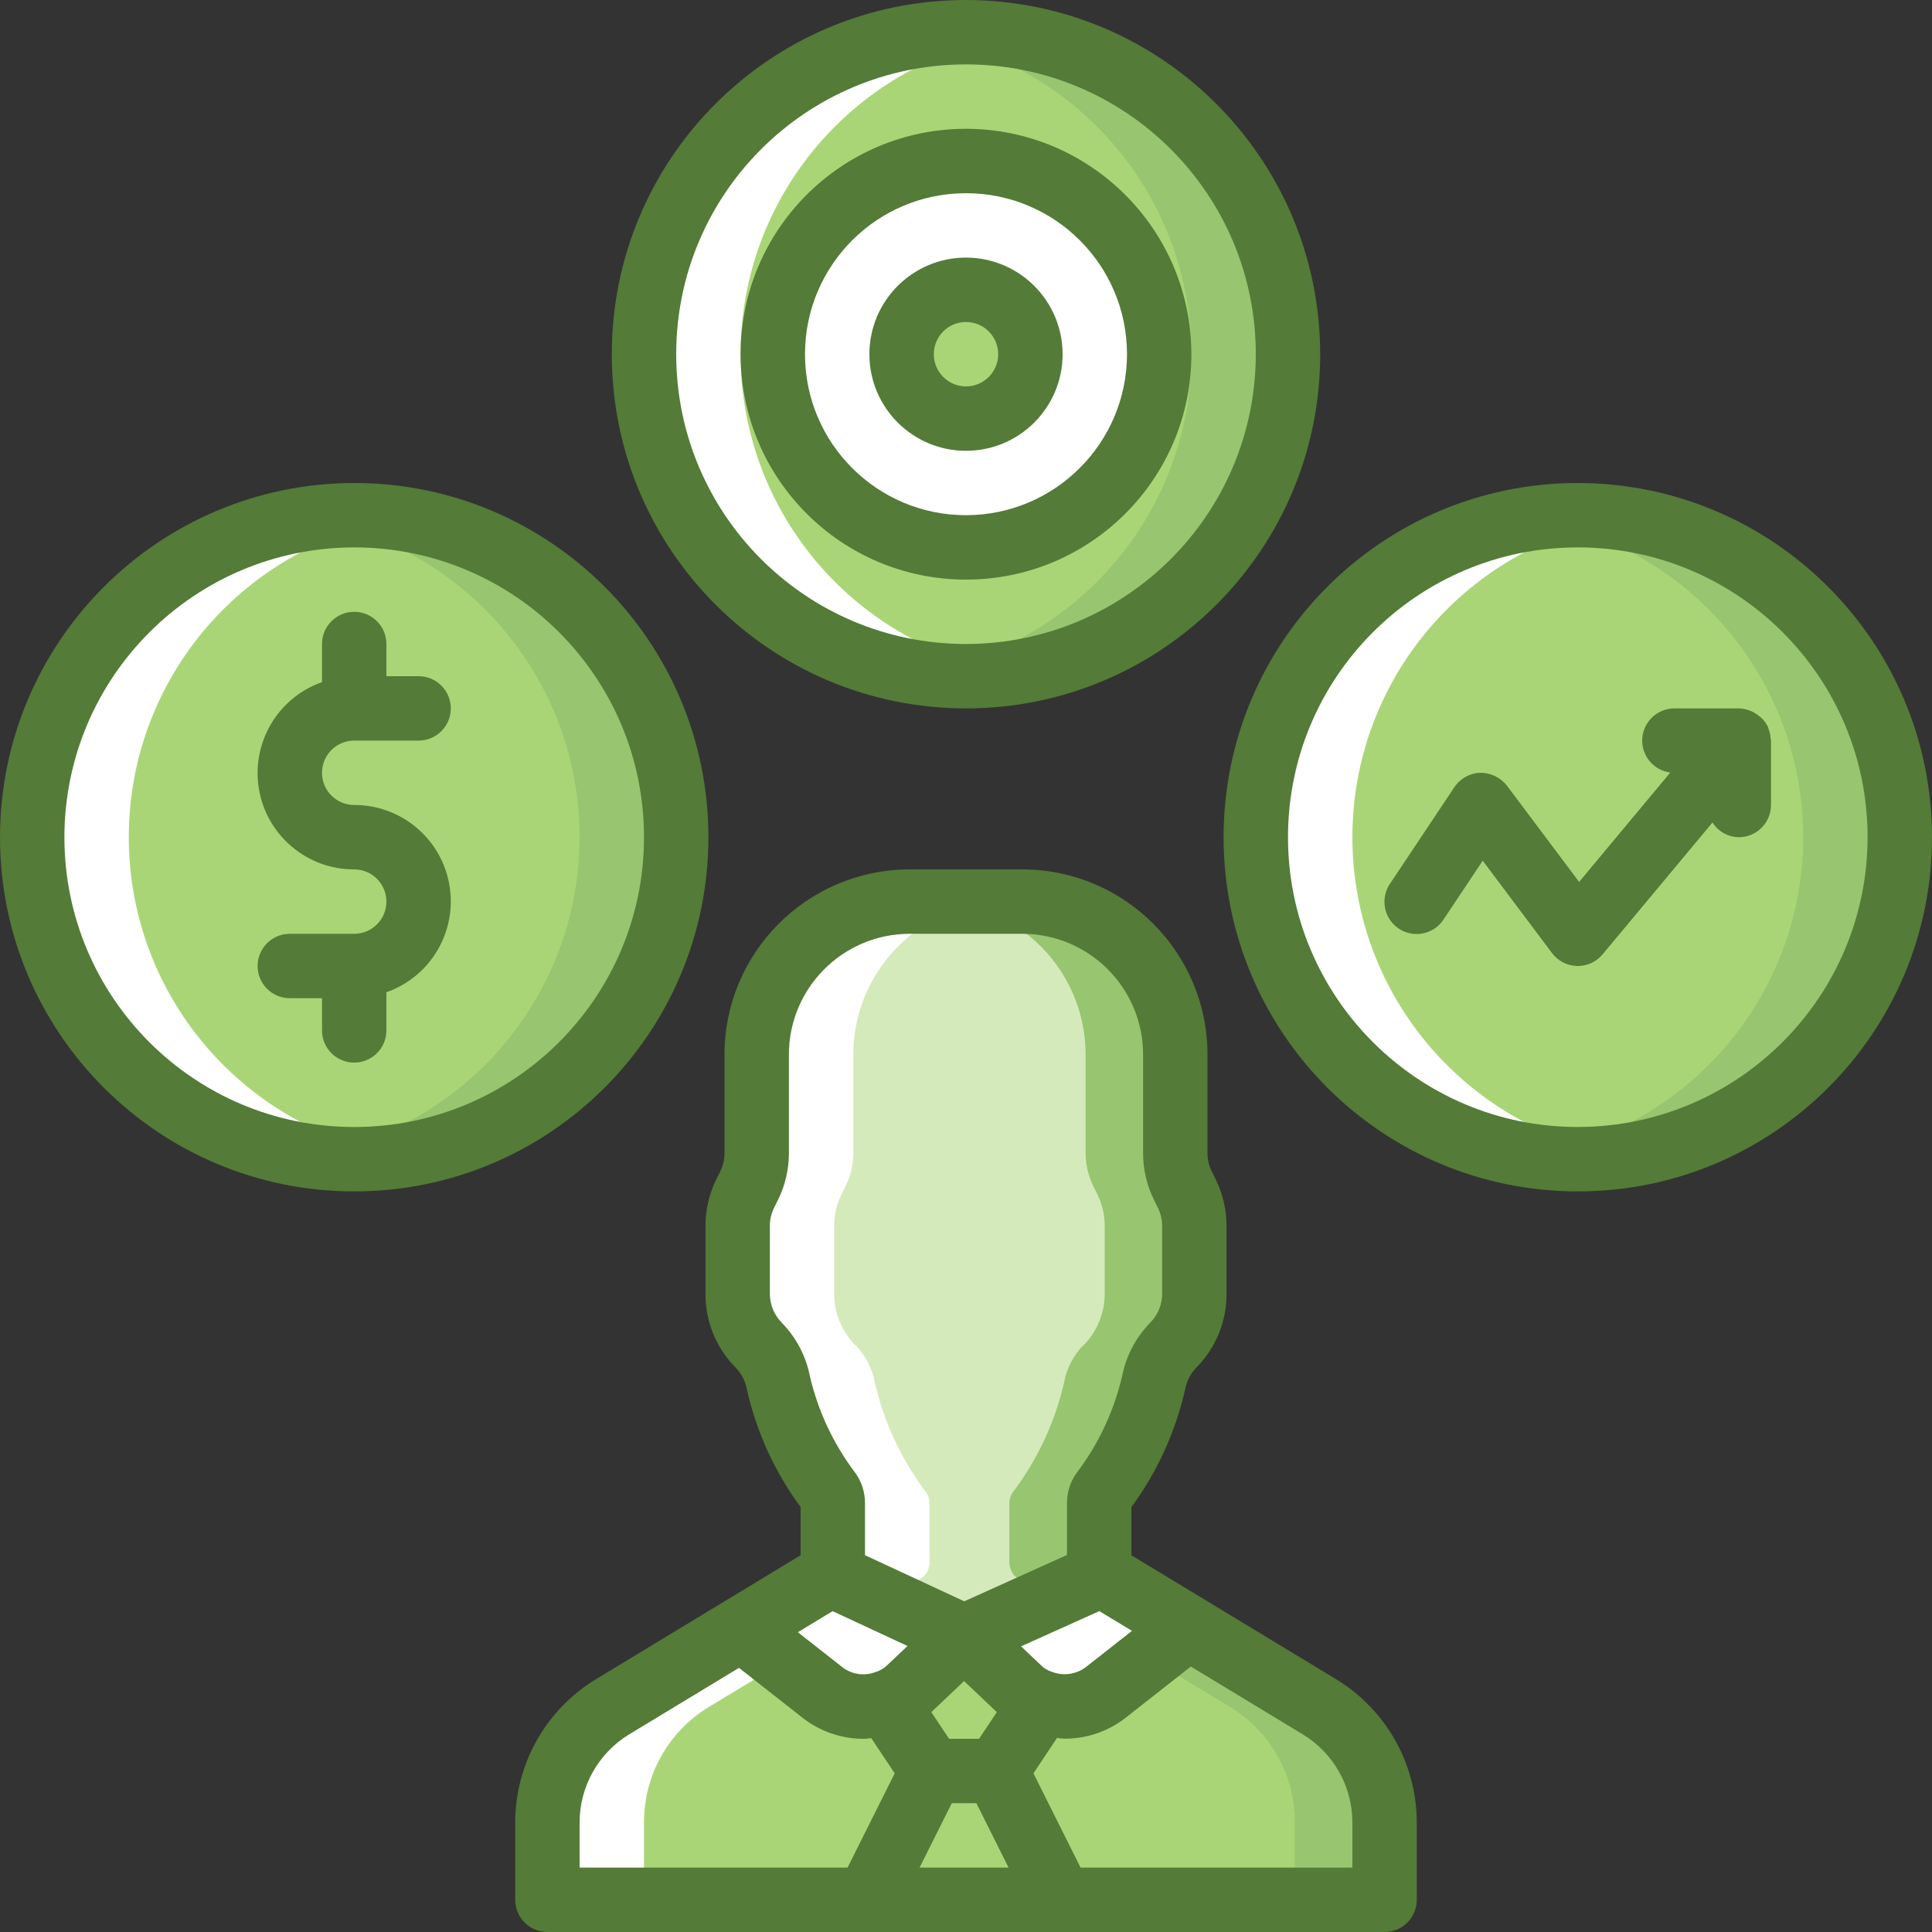 <svg width="512" height="512" viewBox="0 0 512 512" fill="none" xmlns="http://www.w3.org/2000/svg">
<rect x="0" y="0" width="512" height="512" fill="#333333" stroke="none"/>
<path d="M341.333 93.867C341.316 140.988 303.121 179.183 256 179.2C251.769 179.205 247.545 178.863 243.371 178.176C243.286 178.261 243.2 178.261 243.03 178.176C201.403 171.79 170.668 135.98 170.668 93.867C170.668 51.754 201.404 15.943 243.03 9.558C243.201 9.473 243.286 9.473 243.371 9.558C247.546 8.871 251.77 8.529 256 8.534C303.121 8.55 341.316 46.745 341.333 93.867Z" fill="#97C570"/>
<path d="M315.733 93.867C315.712 135.973 284.986 171.771 243.37 178.176C243.285 178.261 243.199 178.261 243.029 178.176C201.402 171.79 170.667 135.98 170.667 93.867C170.667 51.754 201.403 15.943 243.029 9.558C243.2 9.473 243.285 9.473 243.37 9.558C284.987 15.962 315.713 51.761 315.733 93.867Z" fill="#AAD576"/>
<path d="M179.2 221.867C179.183 268.988 140.988 307.183 93.867 307.2C89.636 307.205 85.412 306.863 81.238 306.176C81.153 306.261 81.067 306.261 80.897 306.176C39.269 299.79 8.534 263.98 8.534 221.867C8.534 179.754 39.27 143.943 80.896 137.558C81.067 137.473 81.152 137.473 81.237 137.558C85.412 136.871 89.636 136.529 93.866 136.534C140.988 136.55 179.183 174.745 179.2 221.867Z" fill="#97C570"/>
<path d="M153.6 221.867C153.579 263.973 122.853 299.771 81.237 306.176C81.152 306.261 81.066 306.261 80.896 306.176C39.269 299.79 8.534 263.98 8.534 221.867C8.534 179.754 39.27 143.943 80.896 137.558C81.067 137.473 81.152 137.473 81.237 137.558C122.853 143.962 153.579 179.761 153.6 221.867Z" fill="#AAD576"/>
<path d="M503.467 221.867C503.45 268.988 465.255 307.183 418.134 307.2C413.903 307.205 409.679 306.863 405.505 306.176C405.42 306.261 405.334 306.261 405.164 306.176C363.537 299.79 332.802 263.98 332.802 221.867C332.802 179.754 363.538 143.943 405.164 137.558C405.335 137.473 405.42 137.473 405.505 137.558C409.68 136.871 413.904 136.529 418.134 136.534C465.255 136.55 503.45 174.745 503.467 221.867Z" fill="#97C570"/>
<path d="M477.867 221.867C477.846 263.973 447.12 299.771 405.504 306.176C405.419 306.261 405.333 306.261 405.163 306.176C363.536 299.79 332.801 263.98 332.801 221.867C332.801 179.754 363.537 143.943 405.163 137.558C405.334 137.473 405.419 137.473 405.504 137.558C447.12 143.962 477.846 179.761 477.867 221.867Z" fill="#AAD576"/>
<path d="M256 145.067C284.277 145.067 307.2 122.144 307.2 93.867C307.2 65.59 284.277 42.667 256 42.667C227.723 42.667 204.8 65.59 204.8 93.867C204.8 122.144 227.723 145.067 256 145.067Z" fill="white"/>
<path d="M256 110.934C265.426 110.934 273.067 103.293 273.067 93.867C273.067 84.441 265.426 76.8 256 76.8C246.574 76.8 238.933 84.441 238.933 93.867C238.933 103.293 246.574 110.934 256 110.934Z" fill="#AAD576"/>
<path d="M366.933 482.945V503.466H145.067V482.945C145.041 470.472 151.53 458.892 162.182 452.404L196.255 431.802L207.19 425.148L218.204 418.494C219.527 417.726 220.431 416.4 220.66 414.887C220.726 414.625 220.752 414.355 220.739 414.085V398.294C220.725 397.22 220.363 396.18 219.709 395.328C213.24 386.733 208.651 376.873 206.238 366.389C205.553 362.635 203.76 359.173 201.088 356.449H201.009C197.47 352.825 195.481 347.967 195.462 342.902V324.866C195.466 321.885 196.172 318.946 197.522 316.289L198.552 314.205C199.841 311.528 200.518 308.598 200.533 305.628V279.655C200.477 268.905 204.696 258.574 212.261 250.936C219.826 243.298 230.116 238.98 240.866 238.933H271.135C281.885 238.98 292.175 243.298 299.74 250.936C307.305 258.574 311.524 268.905 311.468 279.655V305.628C311.483 308.599 312.16 311.529 313.449 314.205L314.479 316.289C315.829 318.947 316.535 321.885 316.539 324.866V342.902C316.52 347.967 314.531 352.826 310.992 356.449H310.913C308.241 359.173 306.447 362.635 305.763 366.389C303.351 376.873 298.761 386.732 292.292 395.328C291.637 396.18 291.276 397.22 291.262 398.294V414.086C291.249 414.329 291.276 414.573 291.341 414.808C291.536 416.354 292.446 417.719 293.797 418.495L315.112 431.401L349.818 452.403C360.47 458.892 366.96 470.473 366.933 482.945Z" fill="#97C570"/>
<path d="M343.162 482.945V503.466H145.067V482.945C145.041 470.472 151.53 458.892 162.182 452.404L196.255 431.802L207.19 425.148L218.204 418.494C219.527 417.726 220.431 416.4 220.66 414.887C220.726 414.625 220.752 414.355 220.739 414.085V398.294C220.725 397.22 220.363 396.18 219.709 395.328C213.24 386.733 208.651 376.873 206.238 366.389C205.553 362.635 203.76 359.173 201.088 356.449H201.009C197.47 352.825 195.481 347.967 195.462 342.902V324.866C195.466 321.885 196.172 318.946 197.522 316.289L198.552 314.205C199.841 311.528 200.518 308.598 200.533 305.628V279.655C200.477 268.905 204.696 258.574 212.261 250.936C219.826 243.298 230.116 238.98 240.866 238.933H247.363C258.113 238.98 268.403 243.298 275.968 250.936C283.533 258.574 287.752 268.905 287.696 279.655V305.628C287.711 308.599 288.388 311.529 289.677 314.205L290.707 316.289C292.057 318.947 292.763 321.885 292.767 324.866V342.902C292.748 347.967 290.759 352.826 287.22 356.449H287.141C284.469 359.173 282.675 362.635 281.991 366.389C279.579 376.873 274.989 386.732 268.52 395.328C267.865 396.18 267.504 397.22 267.49 398.294V414.086C267.477 414.329 267.504 414.573 267.569 414.808C267.764 416.354 268.674 417.719 270.025 418.495L291.34 431.401L326.046 452.403C336.699 458.892 343.188 470.473 343.162 482.945Z" fill="#D5EABB"/>
<path d="M366.933 482.945V503.466H145.067V482.945C145.041 470.472 151.53 458.892 162.182 452.404L196.255 431.802L207.19 425.148L218.204 418.494L243.798 431.881L255.525 437.973L280.881 425.067L293.797 418.494L315.112 431.4L349.818 452.402C360.47 458.892 366.96 470.473 366.933 482.945Z" fill="#97C570"/>
<path d="M343.162 482.945V503.466H145.067V482.945C145.041 470.472 151.53 458.892 162.182 452.404L196.255 431.802L207.19 425.148L231.754 437.974L243.798 431.882L255.525 437.974L280.881 425.068L291.34 431.401L326.046 452.403C336.699 458.892 343.188 470.473 343.162 482.945Z" fill="#AAD576"/>
<path d="M315.112 431.401L314.161 432.924L290.389 451.842C285.955 455.36 280.004 456.303 274.7 454.327C272.587 453.662 270.66 452.508 269.075 450.96L255.525 437.973L287.22 415.288L291.341 414.807C291.536 416.353 292.446 417.718 293.797 418.494L315.112 431.401Z" fill="white"/>
<path d="M255.525 437.974L241.975 450.961C240.39 452.509 238.463 453.662 236.349 454.328C231.045 456.304 225.093 455.361 220.66 451.843L196.889 432.925L196.255 431.803L218.204 418.496C219.527 417.728 220.431 416.402 220.66 414.889L223.83 415.29L255.525 437.974Z" fill="white"/>
<path d="M274.7 454.328L263.448 471.402H247.6L236.348 454.328C238.461 453.663 240.389 452.509 241.974 450.961L255.524 437.974L269.074 450.961C270.66 452.509 272.587 453.662 274.7 454.328Z" fill="#AAD576"/>
<path d="M278.426 501.7V503.467H232.627V501.7L247.603 471.398H263.45L278.426 501.7Z" fill="#AAD576"/>
<path d="M430.723 137.565C426.558 136.911 422.35 136.566 418.133 136.533C413.902 136.528 409.678 136.87 405.504 137.557C405.419 137.472 405.333 137.472 405.163 137.557C363.536 143.943 332.801 179.753 332.801 221.866C332.801 263.979 363.537 299.79 405.163 306.175C405.334 306.26 405.419 306.26 405.504 306.175C409.679 306.862 413.903 307.204 418.133 307.199C422.349 307.166 426.557 306.821 430.723 306.167C389.115 299.765 358.4 263.963 358.4 221.865C358.4 179.767 389.115 143.967 430.723 137.565Z" fill="white"/>
<path d="M170.667 482.945C170.641 470.473 177.13 458.892 187.782 452.403L221.855 431.801L232.79 425.147L243.804 418.493C245.128 417.726 246.032 416.399 246.262 414.886C246.327 414.624 246.354 414.354 246.341 414.084V398.293C246.327 397.219 245.965 396.178 245.31 395.327C238.841 386.731 234.252 376.872 231.839 366.388C231.155 362.634 229.361 359.172 226.689 356.448H226.61C223.072 352.824 221.083 347.965 221.064 342.901V324.865C221.068 321.884 221.774 318.945 223.124 316.288L224.153 314.204C225.442 311.527 226.119 308.597 226.134 305.626V279.654C226.078 268.904 230.297 258.573 237.862 250.935C245.427 243.297 255.717 238.979 266.467 238.932H240.867C230.117 238.979 219.827 243.298 212.262 250.935C204.697 258.572 200.478 268.904 200.534 279.654V305.626C200.519 308.597 199.842 311.527 198.553 314.204L197.524 316.288C196.173 318.946 195.467 321.884 195.464 324.865V342.901C195.483 347.966 197.472 352.824 201.01 356.448H201.089C203.761 359.172 205.555 362.634 206.239 366.388C208.652 376.872 213.241 386.731 219.71 395.327C220.365 396.178 220.727 397.219 220.741 398.293V414.084C220.754 414.354 220.727 414.624 220.662 414.886C220.432 416.399 219.528 417.725 218.204 418.493L207.191 425.147L196.256 431.801L162.183 452.403C151.532 458.892 145.042 470.472 145.069 482.945V503.466H170.669V482.945H170.667Z" fill="white"/>
<path d="M268.59 9.565C264.425 8.911 260.217 8.566 256 8.533C251.769 8.528 247.545 8.87 243.371 9.557C243.286 9.472 243.2 9.472 243.03 9.557C201.403 15.943 170.668 51.753 170.668 93.866C170.668 135.979 201.404 171.79 243.03 178.175C243.201 178.26 243.286 178.26 243.371 178.175C247.546 178.862 251.77 179.204 256 179.199C260.216 179.166 264.424 178.821 268.59 178.167C226.982 171.765 196.267 135.963 196.267 93.865C196.267 51.767 226.981 15.967 268.59 9.565Z" fill="white"/>
<path d="M80.896 306.176C81.067 306.261 81.152 306.261 81.237 306.176C85.412 306.863 89.636 307.205 93.866 307.2C98.082 307.167 102.29 306.822 106.456 306.168C64.848 299.766 34.133 263.964 34.133 221.866C34.133 179.768 64.848 143.966 106.456 137.564C102.291 136.91 98.083 136.565 93.866 136.532C89.635 136.527 85.411 136.869 81.237 137.556C81.152 137.471 81.066 137.471 80.896 137.556C39.269 143.942 8.534 179.752 8.534 221.865C8.534 263.978 39.269 299.79 80.896 306.176Z" fill="white"/>
<path d="M314.1 368.083C314.495 365.972 315.504 364.024 317 362.483C317.092 362.391 317.175 362.3 317.258 362.208C322.272 357.044 325.066 350.122 325.041 342.925V324.842C325.038 320.561 324.049 316.337 322.149 312.5L321.116 310.408C320.383 308.926 320 307.295 319.999 305.641V279.633C320.068 252.554 298.203 230.529 271.124 230.4H240.874C213.795 230.529 191.93 252.554 191.999 279.633V305.641C191.998 307.291 191.618 308.919 190.891 310.399L189.849 312.491C187.95 316.331 186.961 320.557 186.957 324.841V342.924C186.934 350.118 189.724 357.035 194.732 362.199C194.815 362.299 194.907 362.391 194.999 362.482C196.495 364.023 197.504 365.971 197.899 368.082C200.437 379.393 205.295 390.054 212.166 399.39V412.157L192.444 424.101C192.337 424.158 192.243 424.225 192.139 424.286L157.775 445.1C144.613 453.167 136.574 467.48 136.533 482.917V503.467C136.532 505.731 137.43 507.902 139.031 509.502C140.632 511.103 142.803 512.001 145.066 512H366.933C369.197 512.001 371.368 511.103 372.968 509.502C374.569 507.901 375.467 505.73 375.466 503.467V482.917C375.424 467.476 367.382 453.16 354.216 445.092L319.191 423.882L319.018 423.777L299.833 412.159V399.392C306.702 390.054 311.56 379.393 314.1 368.083ZM220.644 426.976L240.5 436.2L235.025 441.383C234.135 442.223 233.054 442.832 231.875 443.158C228.945 444.23 225.67 443.717 223.208 441.8L211.435 432.554L220.644 426.976ZM255.49 445.501L264.171 453.73L259.458 460.799H251.525L246.806 453.728L255.49 445.501ZM252.233 477.867H258.75L267.281 494.934H243.698L252.233 477.867ZM153.6 482.917C153.621 473.441 158.55 464.652 166.625 459.692L195.842 441.998L212.659 455.209C217.284 458.834 222.991 460.806 228.867 460.809C229.55 460.809 230.219 460.69 230.897 460.635L237.109 469.948L224.612 494.935H153.6V482.917ZM358.4 482.917V494.934H286.363L273.873 469.947L280.113 460.587C280.805 460.642 281.492 460.768 282.184 460.768C288.029 460.778 293.708 458.823 298.309 455.218L315.58 441.648L345.359 459.685C353.441 464.641 358.377 473.434 358.4 482.917ZM299.981 432.197L287.75 441.808C285.138 443.779 281.682 444.232 278.65 443C277.634 442.685 276.708 442.13 275.95 441.383L270.592 436.3L291.331 426.958L299.981 432.197ZM297.366 364.717C295.187 374.024 291.076 382.768 285.299 390.384C283.652 392.683 282.766 395.439 282.766 398.267V412.09L255.54 424.363L229.233 412.145V398.267C229.229 395.419 228.331 392.644 226.666 390.334C220.904 382.733 216.804 374.005 214.633 364.717C213.598 359.446 211.07 354.584 207.35 350.709C207.275 350.617 207.192 350.534 207.1 350.442C205.134 348.433 204.031 345.736 204.025 342.925V324.842C204.025 323.192 204.405 321.564 205.133 320.084L206.183 317.976C208.074 314.139 209.061 309.92 209.067 305.643V279.635C208.989 261.977 223.218 247.588 240.875 247.468H271.125C288.783 247.588 303.012 261.977 302.933 279.635V305.643C302.938 309.924 303.928 314.147 305.825 317.985L306.867 320.093C307.596 321.57 307.976 323.196 307.975 324.843V342.926C307.969 345.737 306.866 348.434 304.9 350.443L304.65 350.701C300.93 354.578 298.402 359.443 297.366 364.717Z" fill="#547B37"/>
<path d="M256 0C204.159 0 162.133 42.026 162.133 93.867C162.133 145.708 204.159 187.734 256 187.734C307.841 187.734 349.867 145.708 349.867 93.867C349.808 42.05 307.817 0.059 256 0ZM256 170.667C213.585 170.667 179.2 136.282 179.2 93.867C179.2 51.452 213.585 17.067 256 17.067C298.415 17.067 332.8 51.452 332.8 93.867C332.754 136.263 298.396 170.62 256 170.667Z" fill="#547B37"/>
<path d="M0 221.867C0 273.708 42.026 315.734 93.867 315.734C145.708 315.734 187.734 273.708 187.734 221.867C187.734 170.026 145.708 128 93.867 128C42.05 128.059 0.059 170.05 0 221.867ZM93.867 145.067C136.282 145.067 170.667 179.452 170.667 221.867C170.667 264.282 136.282 298.667 93.867 298.667C51.452 298.667 17.067 264.282 17.067 221.867C17.113 179.47 51.47 145.113 93.867 145.067Z" fill="#547B37"/>
<path d="M418.133 128C366.292 128 324.266 170.026 324.266 221.867C324.266 273.708 366.292 315.734 418.133 315.734C469.974 315.734 512 273.708 512 221.867C511.941 170.05 469.95 128.059 418.133 128ZM418.133 298.667C375.718 298.667 341.333 264.282 341.333 221.867C341.333 179.452 375.718 145.067 418.133 145.067C460.548 145.067 494.933 179.452 494.933 221.867C494.887 264.263 460.53 298.62 418.133 298.667Z" fill="#547B37"/>
<path d="M256 34.133C223.01 34.133 196.267 60.877 196.267 93.866C196.267 126.855 223.01 153.6 256 153.6C288.99 153.6 315.733 126.856 315.733 93.867C315.693 60.893 288.973 34.173 256 34.133ZM256 136.533C232.436 136.533 213.333 117.43 213.333 93.866C213.333 70.302 232.436 51.2 256 51.2C279.564 51.2 298.667 70.303 298.667 93.867C298.639 117.419 279.553 136.506 256 136.533Z" fill="#547B37"/>
<path d="M256 68.267C241.862 68.267 230.4 79.729 230.4 93.867C230.4 108.005 241.862 119.467 256 119.467C270.139 119.467 281.6 108.005 281.6 93.867C281.585 79.735 270.132 68.282 256 68.267ZM256 102.4C251.287 102.4 247.467 98.579 247.467 93.867C247.467 89.154 251.288 85.334 256 85.334C260.713 85.334 264.533 89.155 264.533 93.867C264.53 98.578 260.712 102.397 256 102.4Z" fill="#547B37"/>
<path d="M93.867 247.467H76.8C72.087 247.467 68.267 251.288 68.267 256C68.267 260.713 72.088 264.533 76.8 264.533H85.333V273.066C85.333 277.779 89.154 281.599 93.866 281.599C98.579 281.599 102.399 277.779 102.399 273.066V262.96C114.152 258.828 121.207 246.819 119.096 234.541C116.985 222.263 106.323 213.301 93.865 213.332C89.152 213.332 85.332 209.511 85.332 204.799C85.332 200.086 89.153 196.266 93.865 196.266H110.932C115.645 196.266 119.465 192.445 119.465 187.733C119.465 183.02 115.644 179.2 110.932 179.2H102.4V170.667C102.4 165.954 98.579 162.134 93.867 162.134C89.154 162.134 85.334 165.955 85.334 170.667V180.773C73.581 184.905 66.526 196.914 68.637 209.191C70.748 221.469 81.41 230.431 93.868 230.4C98.581 230.4 102.401 234.221 102.401 238.933C102.4 243.646 98.579 247.467 93.867 247.467Z" fill="#547B37"/>
<path d="M468.758 193.415C468.687 193.214 468.66 193.003 468.574 192.81C468.55 192.758 468.55 192.701 468.525 192.65C468.129 191.827 467.601 191.073 466.963 190.419C466.788 190.235 466.583 190.1 466.392 189.932C464.843 188.567 462.864 187.789 460.8 187.733H443.733C439.232 187.734 435.506 191.23 435.218 195.721C434.93 200.212 438.178 204.156 442.642 204.733L418.484 233.716L399.359 208.216C397.665 206.042 395.057 204.78 392.301 204.799C389.531 204.876 386.971 206.293 385.434 208.599L368.367 234.199C366.645 236.735 366.416 240.001 367.767 242.753C369.118 245.505 371.842 247.321 374.901 247.509C377.961 247.698 380.887 246.231 382.566 243.666L392.941 228.099L411.308 252.582C412.872 254.672 415.307 255.931 417.917 255.999H418.134C420.666 255.996 423.067 254.874 424.692 252.932L453.825 217.973C455.342 220.366 457.966 221.831 460.8 221.866C463.064 221.867 465.235 220.969 466.835 219.368C468.436 217.767 469.334 215.596 469.333 213.333V196.266C469.333 196.11 469.253 195.981 469.244 195.827C469.203 195.004 469.039 194.191 468.758 193.415Z" fill="#547B37"/>
</svg>
